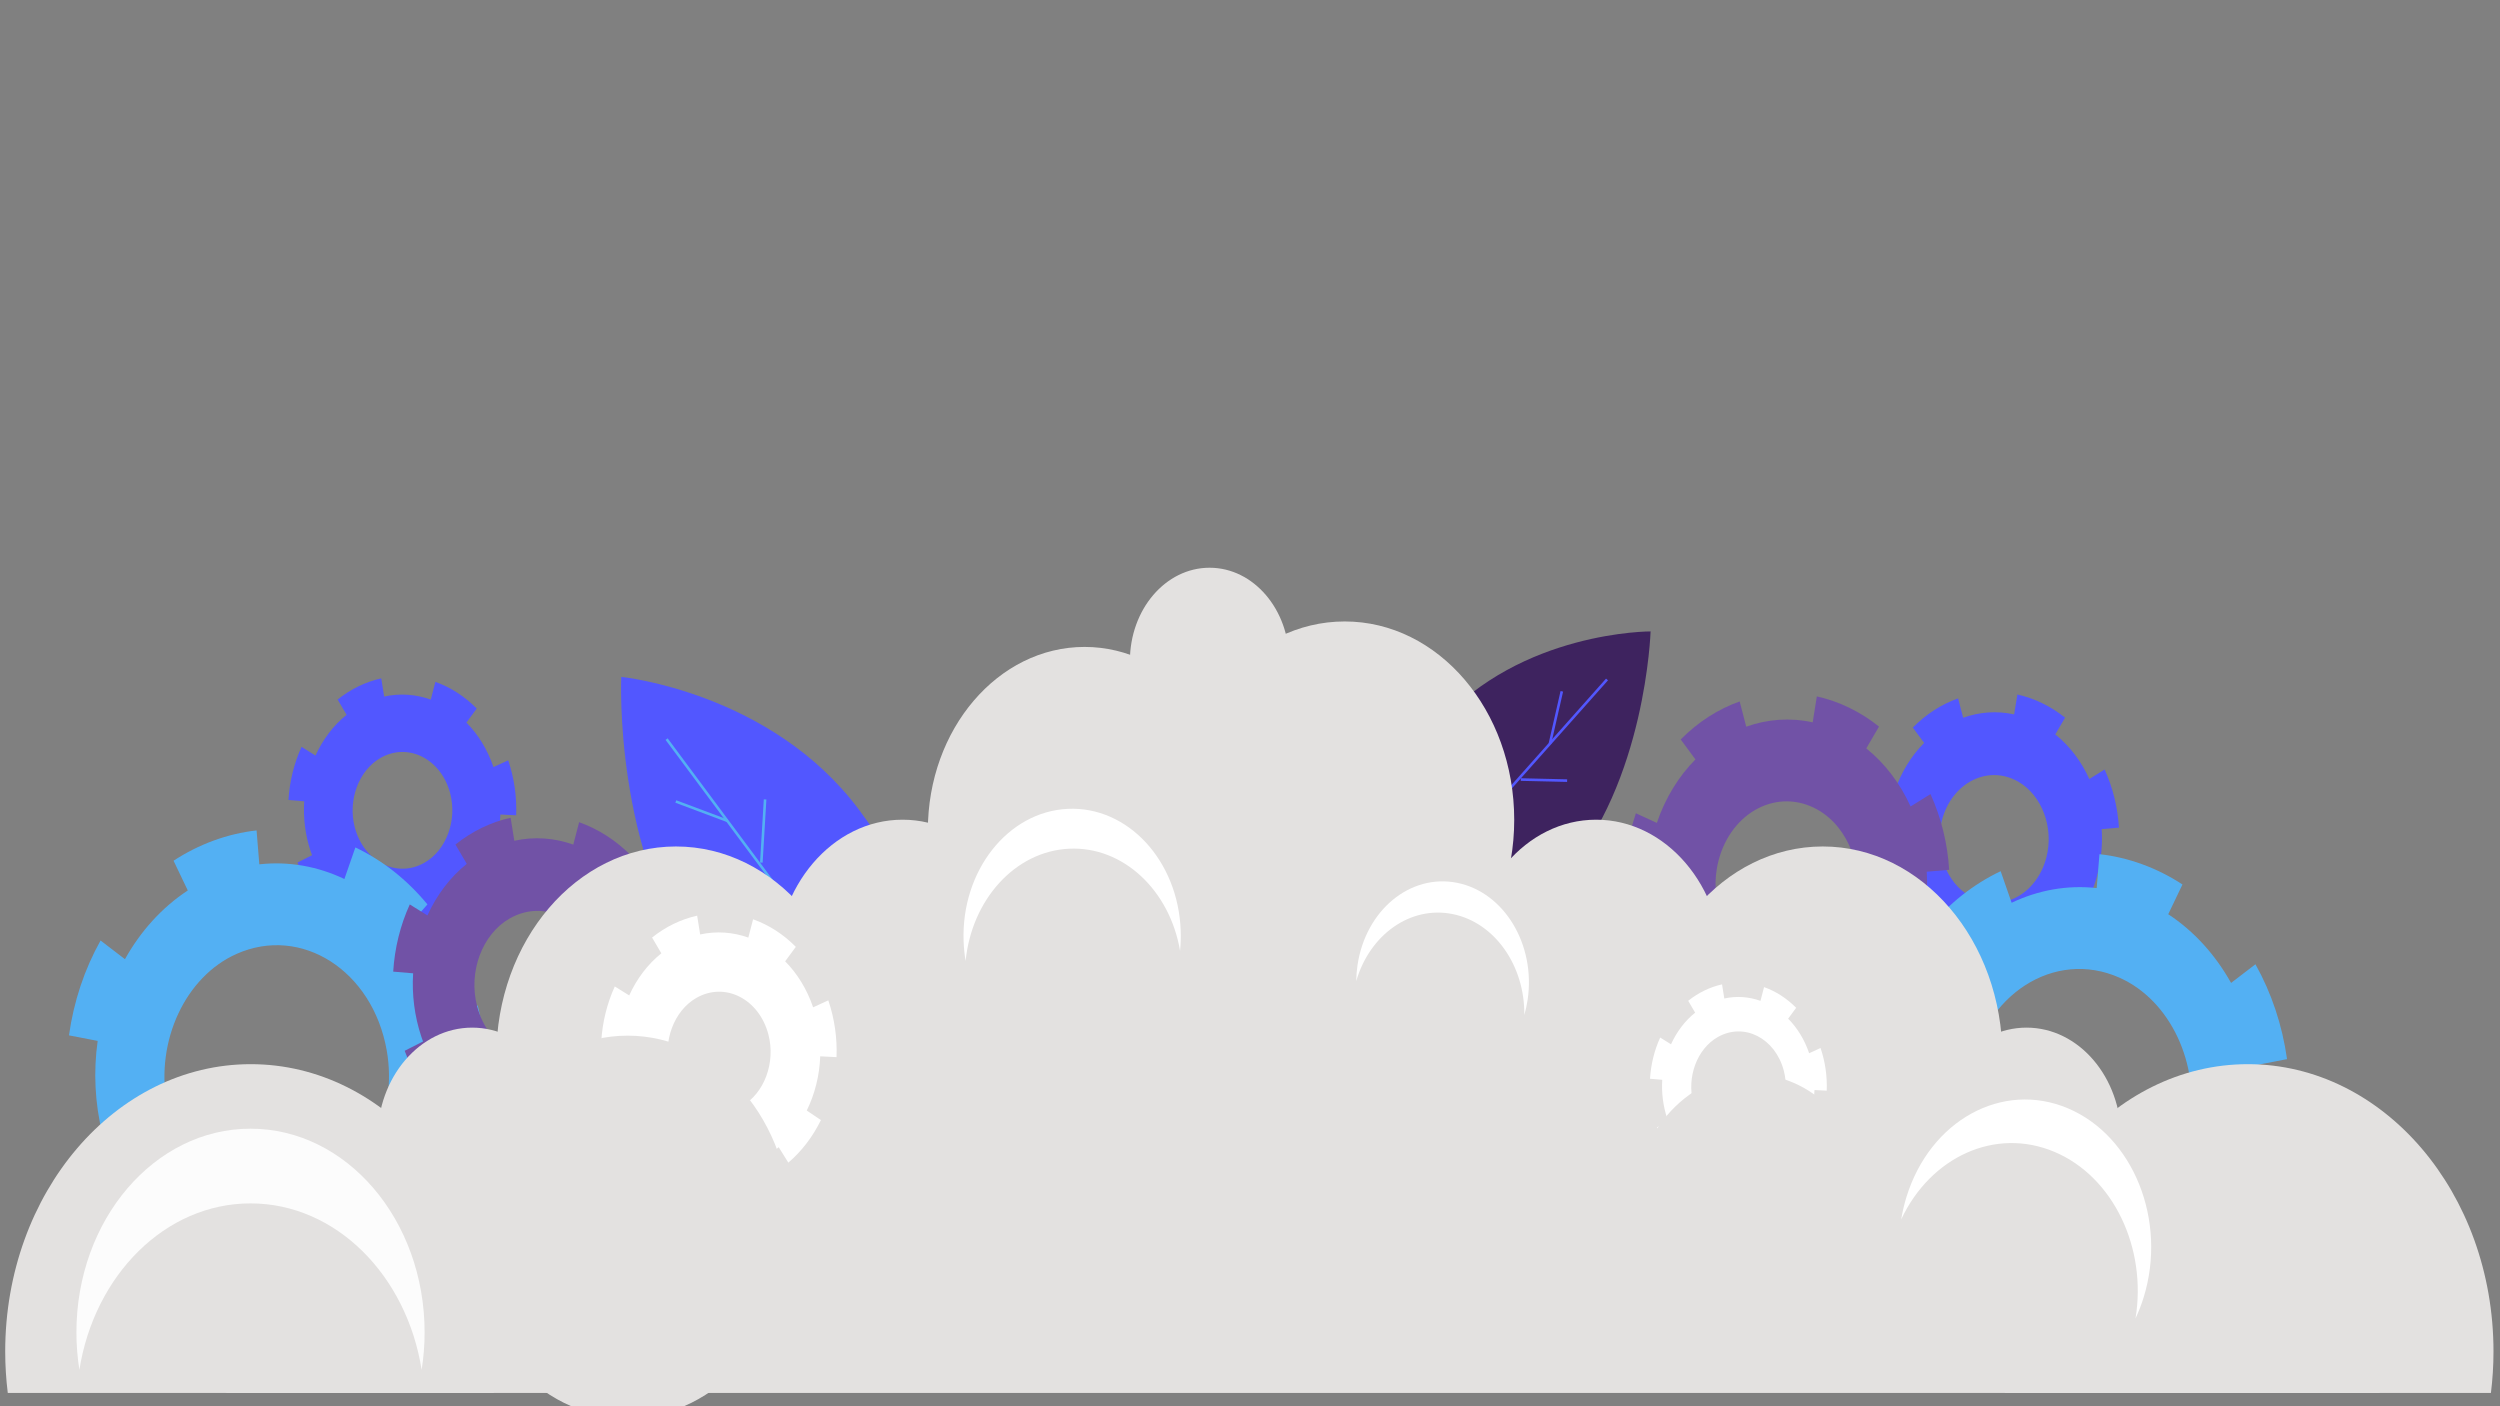 <?xml version="1.0" encoding="utf-8"?>
<!-- Generator: Adobe Illustrator 25.2.1, SVG Export Plug-In . SVG Version: 6.00 Build 0)  -->
<svg version="1.1" id="Layer_1" xmlns="http://www.w3.org/2000/svg" xmlns:xlink="http://www.w3.org/1999/xlink" x="0px" y="0px"
	 viewBox="0 0 1920 1080" style="enable-background:new 0 0 1920 1080;" xml:space="preserve">
<rect x="0" y="0" width="1920" height="1080" fill="#808080" stroke="none"/>
<style type="text/css">
	.st0{fill:#5257FF;}
	.st1{fill:none;stroke:#53B0F3;stroke-width:2;stroke-miterlimit:10;}
	.st2{fill:#3E235F;}
	.st3{fill:none;stroke:#5257FF;stroke-width:2;stroke-miterlimit:10;}
	.st4{fill:#53B0F3;}
	.st5{fill:#7152A6;}
	.st6{fill:#E3E1E0;}
	.st7{fill:#FFFFFF;}
	.st8{fill:#FCFCFC;}
</style>
<g>
	<g>
		<path class="st0" d="M378.98,589.12c-4.64-13.66-11.88-25.21-20.78-34.19l7.93-10.76c-9.3-9.39-19.99-16.28-31.76-20.48
			l-3.54,13.6c-11.38-4.06-23.64-5.01-35.79-2.34l-2.24-13.96c-11.91,2.61-23.51,8.24-33.49,16.26l6.87,11.72
			c-10.17,8.16-18.27,18.98-23.87,31.3l-10.72-6.67c-5.79,12.73-9.17,26.45-10.06,40.79l12.09,1.03
			c-0.79,12.77,0.78,25.95,5.05,38.66c0.31,0.92,0.65,1.81,0.98,2.71l-11.15,5.63c4.89,13.26,11.94,24.93,20.97,34.67l8.22-10.43
			c8.95,9.66,19.74,16.61,31.38,20.33l-3.19,13.69c11.9,3.8,24.09,4.63,36.24,2.45l-1.84-14.05c5.45-0.98,10.89-2.65,16.23-5.11
			c6.16-2.83,11.81-6.52,16.92-10.88l7.15,11.47c9.92-8.48,18.07-19.12,24.22-31.64l-10.52-7.08c6-12.22,9.48-26.04,10.01-40.3
			l12.13,0.61c0.53-14.34-1.49-28.43-6.01-41.88l-0.11-0.33L378.98,589.12z M325.96,662.58c-21.28,12.13-46.61-0.79-53.51-27.28
			c-5.43-20.84,3.06-43.66,19.8-53.21c21.28-12.13,46.61,0.79,53.51,27.28C351.19,630.22,342.7,653.04,325.96,662.58z"/>
		<g>
			<path class="st0" d="M659.88,622.12c67.37,90.65,94.78,191.84,61.22,226.01c-33.56,34.17-115.38-11.62-182.75-102.27
				c-67.37-90.65-61.22-226.01-61.22-226.01S592.51,531.47,659.88,622.12z"/>
			<line class="st1" x1="511.96" y1="567.64" x2="695.63" y2="814.79"/>
			<line class="st1" x1="519.03" y1="615.55" x2="558.58" y2="630.38"/>
			<line class="st1" x1="587.59" y1="613.96" x2="584.71" y2="662.46"/>
			<line class="st1" x1="649.45" y1="702.94" x2="650.21" y2="753.45"/>
			<line class="st1" x1="581.9" y1="700.15" x2="621.46" y2="714.98"/>
		</g>
		<path class="st0" d="M1442.61,602.28l-0.12,0.36c-4.95,14.72-7.16,30.15-6.58,45.85l13.28-0.67c0.58,15.61,4.39,30.74,10.96,44.12
			l-11.52,7.75c6.73,13.7,15.65,25.36,26.52,34.63l7.83-12.55c5.59,4.77,11.78,8.81,18.52,11.91c5.85,2.69,11.81,4.52,17.77,5.59
			l-2.02,15.38c13.3,2.39,26.64,1.49,39.67-2.68l-3.5-14.98c12.74-4.07,24.56-11.68,34.35-22.26l9,11.42
			c9.88-10.67,17.61-23.44,22.96-37.95l-12.21-6.16c0.36-0.98,0.73-1.96,1.07-2.96c4.68-13.92,6.4-28.35,5.53-42.33l13.24-1.13
			c-0.98-15.7-4.68-30.72-11.02-44.65l-11.73,7.31c-6.13-13.49-15-25.33-26.14-34.27l7.52-12.84c-10.93-8.77-23.63-14.93-36.66-17.8
			l-2.45,15.29c-13.31-2.93-26.72-1.89-39.18,2.56l-3.88-14.88c-12.89,4.6-24.59,12.14-34.77,22.42l8.68,11.78
			c-9.75,9.84-17.67,22.48-22.75,37.43L1442.61,602.28z M1491.34,630.15c7.56-29.01,35.29-43.15,58.59-29.87
			c18.32,10.45,27.62,35.43,21.68,58.25c-7.56,29.01-35.29,43.15-58.59,29.87C1494.69,677.95,1485.39,652.97,1491.34,630.15z"/>
		<g>
			<path class="st2" d="M1200.65,672.24c-63.4,71.29-136.19,103.02-162.58,70.87c-26.39-32.15,3.6-116.02,67-187.31
				c63.4-71.29,162.58-70.87,162.58-70.87S1264.04,600.95,1200.65,672.24z"/>
			<line class="st3" x1="1234.19" y1="521.83" x2="1061.35" y2="716.21"/>
			<line class="st3" x1="1199.48" y1="530.94" x2="1190.32" y2="571.17"/>
			<line class="st3" x1="1203.55" y1="599.52" x2="1167.98" y2="598.69"/>
			<line class="st3" x1="1141.13" y1="665.22" x2="1104.25" y2="668.13"/>
			<line class="st3" x1="1140.32" y1="597.48" x2="1131.15" y2="637.71"/>
		</g>
		<path class="st4" d="M1442.52,790.47l-0.16,0.63c-6.37,25.56-8.08,51.8-5.06,78.01l22.16-3.49c3,26.05,11.35,50.73,24.11,71.98
			l-18.3,15.05c13.06,21.76,29.53,39.7,48.94,53.31l11.48-22.43c9.99,7,20.89,12.65,32.59,16.65c10.16,3.47,20.37,5.47,30.51,6.2
			l-1.38,26.13c22.59,1.63,44.84-2.26,66.13-11.56l-7.81-24.49c20.81-9.1,39.63-23.95,54.67-43.42l16.57,17.53
			c15.17-19.64,26.45-42.41,33.53-67.69l-21.26-8.15c0.48-1.71,0.97-3.41,1.41-5.15c6.02-24.16,7.04-48.64,3.76-71.92l22.04-4.25
			c-3.68-26.13-11.85-50.64-24.27-72.86l-18.71,14.34c-12.03-21.52-28.43-39.77-48.26-52.76l10.93-22.85
			c-19.46-12.75-41.54-20.81-63.75-23.28l-2.12,26.05c-22.68-2.53-45.02,1.6-65.33,11.27l-8.43-24.25
			c-21,10-39.62,24.73-55.35,43.76l16.08,18.19c-15.05,18.22-26.68,40.81-33.25,66.78L1442.52,790.47z M1512.44,824.79
			c10.86-61.07,65.43-96.08,115.26-73.96c39.2,17.41,62.22,66.56,53.67,114.6c-10.86,61.07-65.43,96.08-115.26,73.96
			C1526.91,921.97,1503.89,872.83,1512.44,824.79z"/>
		<path class="st5" d="M1256.38,624.59l-0.16,0.47c-6.44,19.18-9.33,39.27-8.57,59.71l17.29-0.88c0.75,20.33,5.71,40.04,14.27,57.46
			l-15.01,10.1c8.77,17.85,20.39,33.02,34.53,45.11l10.19-16.35c7.28,6.22,15.34,11.47,24.12,15.51c7.62,3.51,15.38,5.89,23.15,7.28
			l-2.63,20.03c17.32,3.11,34.7,1.94,51.66-3.49l-4.55-19.51c16.59-5.3,31.98-15.21,44.74-28.99l11.72,14.87
			c12.87-13.89,22.93-30.52,29.9-49.43l-15.9-8.02c0.47-1.28,0.95-2.55,1.39-3.86c6.09-18.13,8.34-36.92,7.2-55.13l17.24-1.47
			c-1.27-20.44-6.1-40.01-14.35-58.15l-15.28,9.52c-7.98-17.57-19.53-32.99-34.04-44.63l9.79-16.72
			c-14.23-11.43-30.77-19.45-47.75-23.18l-3.19,19.91c-17.33-3.81-34.8-2.46-51.03,3.33l-5.05-19.38
			c-16.79,5.99-32.02,15.81-45.28,29.19l11.3,15.34c-12.69,12.81-23.01,29.27-29.63,48.75L1256.38,624.59z M1319.85,660.88
			c9.84-37.78,45.97-56.2,76.3-38.9c23.86,13.61,35.97,46.14,28.23,75.86c-9.84,37.78-45.97,56.2-76.3,38.9
			C1324.21,723.14,1312.11,690.6,1319.85,660.88z"/>
		<path class="st4" d="M345.44,779.56c-6.57-25.97-18.2-48.56-33.25-66.78l16.08-18.19c-15.72-19.04-34.35-33.76-55.35-43.76
			l-8.43,24.25c-20.31-9.67-42.65-13.8-65.33-11.27l-2.12-26.05c-22.21,2.47-44.3,10.53-63.75,23.28l10.93,22.85
			c-19.83,12.99-36.23,31.24-48.26,52.76L77.24,722.3c-12.43,22.22-20.59,46.73-24.27,72.86l22.04,4.25
			c-3.28,23.28-2.27,47.76,3.76,71.92c0.43,1.74,0.93,3.44,1.41,5.15l-21.26,8.15c7.07,25.28,18.35,48.06,33.53,67.69l16.57-17.53
			c15.04,19.47,33.86,34.32,54.67,43.42l-7.81,24.49c21.28,9.3,43.53,13.19,66.13,11.56l-1.38-26.13
			c10.13-0.73,20.35-2.73,30.51-6.2c11.7-4,22.6-9.65,32.59-16.65l11.48,22.43c19.41-13.61,35.88-31.55,48.94-53.31l-18.3-15.05
			c12.75-21.24,21.11-45.92,24.11-71.98l22.16,3.49c3.02-26.2,1.31-52.45-5.06-78.01l-0.16-0.63L345.44,779.56z M243.31,921.14
			c-49.83,22.13-104.4-12.89-115.26-73.96c-8.54-48.04,14.47-97.19,53.67-114.6c49.83-22.13,104.4,12.89,115.26,73.96
			C305.52,854.58,282.5,903.73,243.31,921.14z"/>
		<path class="st5" d="M501.23,714.25c-5.87-17.29-15.03-31.9-26.3-43.27l10.03-13.62c-11.77-11.88-25.29-20.6-40.19-25.91
			l-4.48,17.2c-14.41-5.14-29.91-6.34-45.29-2.95l-2.83-17.67c-15.07,3.31-29.75,10.43-42.38,20.57l8.69,14.84
			c-12.87,10.33-23.12,24.01-30.21,39.61l-13.56-8.45c-7.32,16.11-11.6,33.47-12.73,51.61l15.3,1.3
			c-1.01,16.16,0.99,32.84,6.39,48.93c0.39,1.16,0.82,2.29,1.24,3.42L310.79,807c6.18,16.78,15.11,31.54,26.53,43.87l10.4-13.2
			c11.32,12.22,24.99,21.02,39.71,25.72l-4.04,17.32c15.06,4.81,30.48,5.85,45.85,3.09l-2.33-17.78c6.89-1.24,13.78-3.35,20.54-6.46
			c7.79-3.59,14.95-8.24,21.41-13.76l9.05,14.51c12.56-10.73,22.87-24.19,30.65-40.03l-13.32-8.96c7.6-15.46,12-32.95,12.67-51
			l15.35,0.78c0.67-18.15-1.89-35.98-7.61-53l-0.14-0.42L501.23,714.25z M434.13,807.22c-26.92,15.35-58.98-0.99-67.72-34.52
			c-6.87-26.38,3.88-55.25,25.06-67.33c26.92-15.35,58.99,0.99,67.72,34.52C466.05,766.27,455.31,795.14,434.13,807.22z"/>
		<g>
			<polygon class="st6" points="1827.76,1069.77 1825.24,1064.18 1369.58,821.32 839.77,551.21 617.85,777.79 380.74,968.6 
				172.87,1069.77 			"/>
			<g>
				<ellipse class="st6" cx="832.97" cy="637.74" rx="120.38" ry="140.9"/>
				<ellipse class="st6" cx="928.95" cy="507.62" rx="61.18" ry="71.6"/>
				<ellipse class="st6" cx="693.17" cy="743.32" rx="97.22" ry="113.79"/>
				<ellipse class="st6" cx="362.62" cy="874.32" rx="72.71" ry="85.1"/>
				<ellipse class="st6" cx="519.14" cy="811.6" rx="137.99" ry="161.51"/>
				<path class="st6" d="M379.18,1069.77c1.28-10.38,1.97-20.98,1.97-31.77c0-121.9-84.43-220.72-188.58-220.72
					C88.43,817.28,4,916.1,4,1038.01c0,10.79,0.69,21.39,1.97,31.77H379.18z"/>
			</g>
			<g>
				<ellipse class="st6" cx="1032.74" cy="629.65" rx="130.18" ry="152.37"/>
				<ellipse class="st6" cx="1225.83" cy="743.32" rx="97.22" ry="113.79"/>
				<ellipse class="st6" cx="1556.38" cy="874.32" rx="72.71" ry="85.1"/>
				<ellipse class="st6" cx="1399.86" cy="811.6" rx="137.99" ry="161.51"/>
				<path class="st6" d="M1913.03,1069.77c1.28-10.38,1.97-20.98,1.97-31.77c0-121.9-84.43-220.72-188.58-220.72
					c-104.15,0-188.58,98.82-188.58,220.72c0,10.79,0.69,21.39,1.97,31.77H1913.03z"/>
			</g>
		</g>
		<path class="st7" d="M1577.82,884.63c45.45,19.21,71.11,74.09,62.25,127.93c2.41-5.14,4.53-10.56,6.28-16.25
			c18.16-58.89-7.9-123.87-58.21-145.13c-50.32-21.26-105.83,9.25-123.99,68.14c-1.75,5.69-3.09,11.44-4.03,17.19
			C1482.67,888.47,1532.36,865.43,1577.82,884.63z"/>
		<path class="st7" d="M821.08,651.81c41.6-1.98,77.31,32.04,85.2,78.36c0.5-5.02,0.68-10.14,0.5-15.35
			c-1.87-53.89-40.72-95.81-86.76-93.62c-46.04,2.19-81.85,47.66-79.98,101.55c0.18,5.21,0.71,10.3,1.56,15.25
			C746.24,691.09,779.48,653.79,821.08,651.81z"/>
		<path class="st7" d="M1115.63,702.01c32.6,6.58,55.51,39.98,55.04,77.51c1.1-3.8,1.97-7.75,2.57-11.83
			c6.22-42.24-17.99-82.39-54.08-89.67s-70.39,21.06-76.61,63.3c-0.6,4.08-0.91,8.14-0.96,12.16
			C1051.89,717.93,1083.03,695.43,1115.63,702.01z"/>
		<path class="st8" d="M192.4,924.21c65.47,0,119.91,55.09,131.42,127.81c1.47-9.3,2.28-18.88,2.28-28.69
			c0-86.43-59.86-156.5-133.71-156.5s-133.7,70.07-133.7,156.5c0,9.81,0.81,19.38,2.28,28.69
			C72.49,979.3,126.93,924.21,192.4,924.21z"/>
		<path class="st7" d="M624.48,773.63c-4.8-14.12-12.28-26.05-21.48-35.33l8.19-11.12c-9.61-9.7-20.65-16.82-32.82-21.16
			l-3.66,14.05c-11.76-4.2-24.43-5.17-36.99-2.41l-2.31-14.43c-12.3,2.7-24.29,8.52-34.61,16.8l7.1,12.12
			c-10.51,8.44-18.88,19.61-24.67,32.34l-11.07-6.9c-5.98,13.15-9.48,27.33-10.4,42.15l12.5,1.06c-0.82,13.2,0.81,26.82,5.22,39.95
			c0.32,0.95,0.67,1.87,1.01,2.8l-11.52,5.82c5.05,13.7,12.34,25.76,21.67,35.83l8.49-10.78c9.25,9.98,20.4,17.16,32.43,21.01
			l-3.3,14.14c12.29,3.93,24.89,4.78,37.44,2.53l-1.9-14.52c5.63-1.01,11.25-2.74,16.77-5.28c6.36-2.93,12.21-6.73,17.48-11.24
			l7.39,11.85c10.25-8.76,18.67-19.76,25.03-32.69l-10.88-7.32c6.2-12.63,9.8-26.91,10.34-41.64l12.53,0.63
			c0.55-14.82-1.54-29.38-6.21-43.28l-0.11-0.34L624.48,773.63z M569.69,849.55c-21.99,12.54-48.17-0.81-55.3-28.19
			c-5.61-21.54,3.16-45.12,20.46-54.98c21.99-12.54,48.17,0.81,55.3,28.19C595.76,816.11,586.99,839.69,569.69,849.55z"/>
		<path class="st7" d="M1389.43,808.88c-3.6-10.6-9.22-19.56-16.13-26.54l6.15-8.35c-7.22-7.29-15.51-12.63-24.65-15.89l-2.75,10.55
			c-8.84-3.15-18.34-3.89-27.78-1.81l-1.74-10.84c-9.24,2.03-18.24,6.4-25.99,12.62l5.33,9.1c-7.9,6.34-14.18,14.73-18.53,24.29
			l-8.32-5.18c-4.49,9.88-7.12,20.53-7.81,31.65l9.39,0.8c-0.62,9.91,0.61,20.14,3.92,30.01c0.24,0.71,0.5,1.4,0.76,2.1l-8.65,4.37
			c3.79,10.29,9.27,19.35,16.27,26.91l6.38-8.1c6.94,7.5,15.32,12.89,24.35,15.78l-2.48,10.62c9.23,2.95,18.7,3.59,28.12,1.9
			l-1.43-10.9c4.23-0.76,8.45-2.06,12.6-3.96c4.78-2.2,9.17-5.06,13.13-8.44l5.55,8.9c7.7-6.58,14.03-14.84,18.8-24.55l-8.17-5.5
			c4.66-9.48,7.36-20.21,7.77-31.28l9.41,0.48c0.41-11.13-1.16-22.07-4.67-32.5l-0.09-0.26L1389.43,808.88z M1351.19,872.85
			c-20.19,11.51-44.22-0.75-50.77-25.88c-5.15-19.78,2.91-41.43,18.79-50.48c20.19-11.51,44.22,0.75,50.77,25.88
			C1375.12,842.15,1367.07,863.8,1351.19,872.85z"/>
		<ellipse class="st6" cx="482.04" cy="942.17" rx="125.42" ry="146.79"/>
		<ellipse class="st6" cx="1345.55" cy="933.02" rx="92.32" ry="108.06"/>
	</g>
</g>
</svg>
